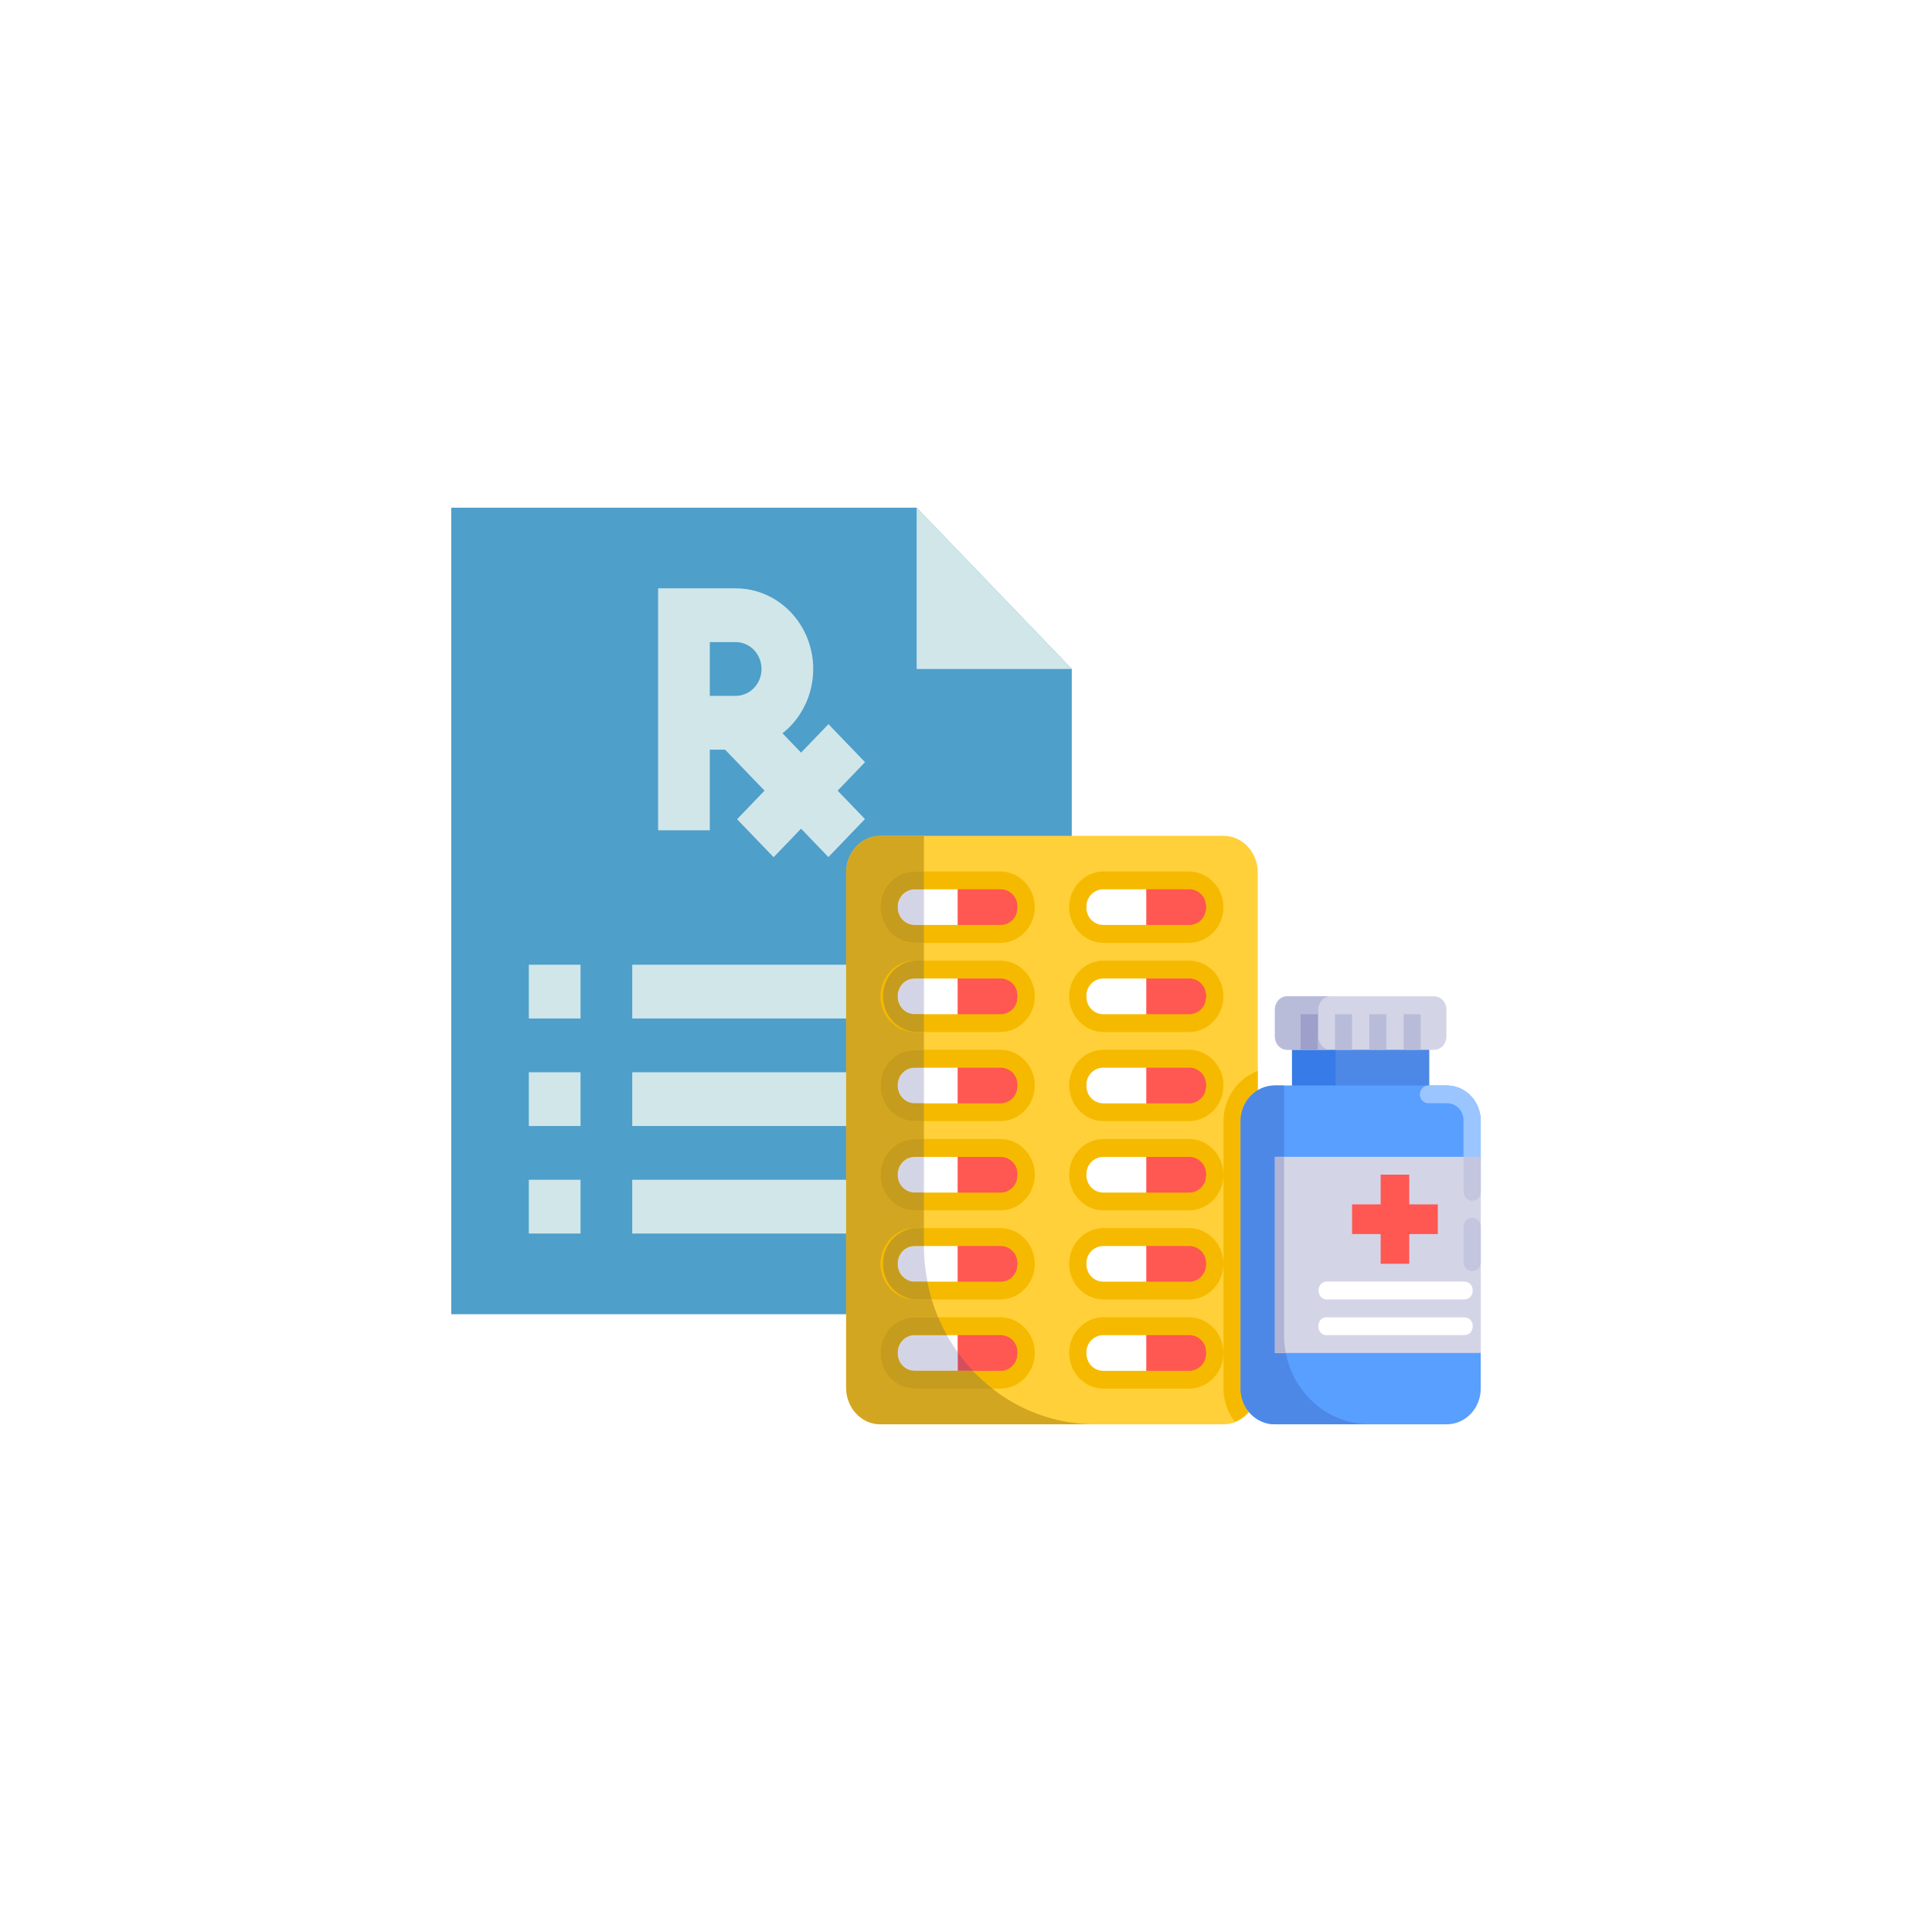 <svg width="137" height="137" viewBox="0 0 137 137" fill="none" xmlns="http://www.w3.org/2000/svg">
<g filter="url(#filter0_d_16_2459)">
<circle cx="68.5" cy="68.5" r="62.5" fill="white"/>
</g>
<path d="M76 47.438V93.192H32V36H65L76 47.438Z" fill="#4E9FCA"/>
<path d="M70.5 83.659H44.833V87.472H70.5V83.659Z" fill="#D1E6E9"/>
<path d="M70.5 76.034H44.833V79.847H70.5V76.034Z" fill="#D1E6E9"/>
<path d="M70.5 68.409H44.833V72.222H70.5V68.409Z" fill="#D1E6E9"/>
<path d="M58.747 51.35L52.266 58.091L54.858 60.787L61.34 54.047L58.747 51.35Z" fill="#D1E6E9"/>
<path d="M53.466 49.898L50.873 52.594L58.742 60.776L61.335 58.08L53.466 49.898Z" fill="#D1E6E9"/>
<path d="M50.334 58.877H46.667V41.719H52.167C53.626 41.719 55.025 42.322 56.056 43.394C57.087 44.467 57.667 45.922 57.667 47.438C57.667 48.955 57.087 50.41 56.056 51.483C55.025 52.555 53.626 53.158 52.167 53.158H50.334V58.877ZM50.334 49.345H52.167C52.653 49.345 53.12 49.144 53.463 48.786C53.807 48.429 54 47.944 54 47.438C54 46.933 53.807 46.448 53.463 46.09C53.12 45.733 52.653 45.532 52.167 45.532H50.334V49.345Z" fill="#D1E6E9"/>
<path d="M41.167 68.409H37.5V72.222H41.167V68.409Z" fill="#D1E6E9"/>
<path d="M41.167 76.034H37.5V79.847H41.167V76.034Z" fill="#D1E6E9"/>
<path d="M41.167 83.659H37.5V87.472H41.167V83.659Z" fill="#D1E6E9"/>
<path d="M76 47.438H65V36L76 47.438Z" fill="#D1E6E9"/>
<path d="M86.757 59.269H62.434C61.087 59.269 60.002 60.432 60.002 61.877V98.392C60.002 99.836 61.087 101 62.434 101H86.757C88.105 101 89.189 99.836 89.189 98.392V61.877C89.189 60.432 88.105 59.269 86.757 59.269Z" fill="#FFD039"/>
<path d="M65.516 59.267V88.352C65.516 95.358 70.94 100.998 77.678 100.998H62.432C61.085 100.998 60 99.835 60 98.39V61.875C60 60.43 61.085 59.267 62.432 59.267H65.516Z" fill="#D3A621"/>
<path d="M89.189 75.94V98.351C89.189 99.479 88.514 100.43 87.567 100.812C87.049 100.15 86.763 99.324 86.758 98.471V79.5C86.763 78.719 86.999 77.959 87.434 77.322C87.869 76.685 88.482 76.202 89.189 75.94Z" fill="#F5BA00"/>
<path d="M101.351 71.914H91.621V78.237H101.351V71.914Z" fill="#4D88E7"/>
<path d="M94.704 71.913V78.236H91.62V71.913H94.704Z" fill="#367BE7"/>
<path d="M102.567 76.972H90.405C89.058 76.972 87.973 78.1 87.973 79.502V98.47C87.973 99.871 89.058 101 90.405 101H102.567C103.914 101 104.999 99.871 104.999 98.47V79.502C104.999 78.1 103.914 76.972 102.567 76.972Z" fill="#589FFF"/>
<path d="M101.699 70.649H91.274C90.794 70.649 90.406 71.073 90.406 71.597V73.494C90.406 74.02 90.794 74.443 91.274 74.443H101.699C102.179 74.443 102.567 74.02 102.567 73.494V71.597C102.567 71.073 102.179 70.649 101.699 70.649Z" fill="#D3D5E7"/>
<path d="M83.943 62.645H78.623C78.413 62.645 78.205 62.687 78.012 62.771C77.818 62.854 77.642 62.976 77.494 63.13C77.346 63.284 77.228 63.467 77.148 63.669C77.068 63.87 77.027 64.086 77.027 64.304C77.027 64.522 77.067 64.738 77.147 64.94C77.228 65.141 77.345 65.325 77.493 65.479C77.641 65.633 77.818 65.755 78.011 65.839C78.205 65.922 78.413 65.965 78.623 65.965H83.943C84.153 65.965 84.361 65.922 84.555 65.839C84.749 65.756 84.925 65.634 85.073 65.479C85.222 65.325 85.339 65.142 85.419 64.94C85.499 64.739 85.54 64.522 85.54 64.304C85.54 64.086 85.499 63.87 85.419 63.669C85.339 63.467 85.221 63.284 85.073 63.13C84.925 62.976 84.749 62.853 84.555 62.77C84.361 62.687 84.153 62.645 83.943 62.645Z" fill="#FF5751"/>
<path d="M81.283 62.645H78.622C78.413 62.645 78.205 62.687 78.011 62.771C77.817 62.854 77.641 62.976 77.493 63.131C77.345 63.285 77.227 63.468 77.147 63.67C77.067 63.871 77.026 64.087 77.027 64.305C77.026 64.523 77.067 64.739 77.147 64.941C77.228 65.142 77.345 65.325 77.493 65.479C77.642 65.633 77.818 65.756 78.011 65.839C78.205 65.922 78.413 65.965 78.622 65.965H81.283V62.645Z" fill="white"/>
<path fill-rule="evenodd" clip-rule="evenodd" d="M100.741 71.92V74.439H99.532V71.92H100.741ZM98.31 71.92V74.439H97.096V71.92H98.31ZM95.874 71.92V74.439H94.665V71.92H95.874Z" fill="#B9BCD9"/>
<path d="M70.566 62.645H65.246C65.036 62.645 64.828 62.687 64.635 62.771C64.441 62.854 64.265 62.976 64.117 63.13C63.968 63.284 63.851 63.467 63.771 63.669C63.691 63.87 63.65 64.086 63.65 64.304C63.65 64.522 63.691 64.738 63.771 64.94C63.851 65.141 63.968 65.325 64.116 65.479C64.264 65.633 64.441 65.755 64.634 65.839C64.828 65.922 65.036 65.965 65.246 65.965H70.566C70.776 65.965 70.984 65.922 71.178 65.839C71.372 65.756 71.548 65.634 71.697 65.479C71.845 65.325 71.962 65.142 72.043 64.94C72.123 64.739 72.164 64.522 72.163 64.304C72.163 64.086 72.122 63.87 72.042 63.669C71.962 63.467 71.844 63.284 71.696 63.13C71.548 62.976 71.371 62.853 71.178 62.77C70.984 62.687 70.776 62.645 70.566 62.645Z" fill="#FF5751"/>
<path d="M67.907 62.645H65.246C65.037 62.645 64.829 62.687 64.635 62.771C64.441 62.854 64.265 62.976 64.117 63.131C63.969 63.285 63.851 63.468 63.771 63.67C63.691 63.871 63.65 64.087 63.651 64.305C63.65 64.523 63.691 64.739 63.772 64.941C63.852 65.142 63.969 65.325 64.117 65.479C64.266 65.633 64.442 65.756 64.635 65.839C64.829 65.922 65.037 65.965 65.246 65.965H67.907V62.645Z" fill="white"/>
<path d="M83.943 68.969H78.623C78.413 68.968 78.205 69.011 78.012 69.094C77.818 69.177 77.642 69.3 77.494 69.454C77.346 69.608 77.228 69.791 77.148 69.992C77.068 70.194 77.027 70.41 77.027 70.628C77.027 70.846 77.067 71.062 77.147 71.263C77.228 71.465 77.345 71.648 77.493 71.802C77.641 71.957 77.818 72.079 78.011 72.162C78.205 72.246 78.413 72.288 78.623 72.288H83.943C84.153 72.288 84.361 72.246 84.555 72.163C84.749 72.079 84.925 71.957 85.073 71.803C85.222 71.649 85.339 71.465 85.419 71.264C85.499 71.062 85.54 70.846 85.54 70.628C85.54 70.41 85.499 70.194 85.419 69.992C85.339 69.79 85.221 69.607 85.073 69.453C84.925 69.299 84.749 69.177 84.555 69.094C84.361 69.011 84.153 68.968 83.943 68.969Z" fill="#FF5751"/>
<path d="M81.283 68.969H78.622C78.413 68.968 78.205 69.011 78.011 69.094C77.817 69.178 77.641 69.3 77.493 69.454C77.345 69.608 77.227 69.792 77.147 69.993C77.067 70.195 77.026 70.411 77.027 70.629C77.026 70.847 77.067 71.063 77.147 71.264C77.228 71.466 77.345 71.649 77.493 71.803C77.642 71.957 77.818 72.079 78.011 72.162C78.205 72.246 78.413 72.288 78.622 72.288H81.283V68.969Z" fill="white"/>
<path d="M70.566 68.969H65.246C65.036 68.968 64.828 69.011 64.635 69.094C64.441 69.177 64.265 69.3 64.117 69.454C63.968 69.608 63.851 69.791 63.771 69.992C63.691 70.194 63.65 70.41 63.65 70.628C63.65 70.846 63.691 71.062 63.771 71.263C63.851 71.465 63.968 71.648 64.116 71.802C64.264 71.957 64.441 72.079 64.634 72.162C64.828 72.246 65.036 72.288 65.246 72.288H70.566C70.776 72.288 70.984 72.246 71.178 72.163C71.372 72.079 71.548 71.957 71.697 71.803C71.845 71.649 71.962 71.465 72.043 71.264C72.123 71.062 72.164 70.846 72.163 70.628C72.163 70.41 72.122 70.194 72.042 69.992C71.962 69.79 71.844 69.607 71.696 69.453C71.548 69.299 71.371 69.177 71.178 69.094C70.984 69.011 70.776 68.968 70.566 68.969Z" fill="#FF5751"/>
<path d="M67.907 68.969H65.246C65.037 68.968 64.829 69.011 64.635 69.094C64.441 69.178 64.265 69.3 64.117 69.454C63.969 69.608 63.851 69.792 63.771 69.993C63.691 70.195 63.65 70.411 63.651 70.629C63.65 70.847 63.691 71.063 63.772 71.264C63.852 71.466 63.969 71.649 64.117 71.803C64.266 71.957 64.442 72.079 64.635 72.162C64.829 72.246 65.037 72.288 65.246 72.288H67.907V68.969Z" fill="white"/>
<path d="M83.943 75.292H78.623C78.413 75.291 78.205 75.334 78.011 75.418C77.818 75.501 77.641 75.623 77.493 75.777C77.345 75.932 77.228 76.115 77.147 76.316C77.067 76.518 77.027 76.734 77.027 76.952C77.027 77.17 77.068 77.386 77.148 77.588C77.228 77.789 77.346 77.972 77.494 78.126C77.642 78.28 77.818 78.402 78.012 78.486C78.205 78.569 78.413 78.612 78.623 78.611H83.943C84.153 78.612 84.361 78.569 84.555 78.486C84.749 78.403 84.925 78.281 85.073 78.126C85.221 77.972 85.339 77.789 85.419 77.588C85.499 77.386 85.54 77.17 85.54 76.952C85.54 76.734 85.499 76.518 85.419 76.316C85.339 76.115 85.222 75.931 85.073 75.777C84.925 75.623 84.749 75.5 84.555 75.417C84.361 75.334 84.153 75.291 83.943 75.292Z" fill="#FF5751"/>
<path d="M81.283 75.292H78.622C78.413 75.291 78.205 75.334 78.011 75.418C77.817 75.501 77.641 75.623 77.493 75.777C77.345 75.932 77.227 76.115 77.147 76.316C77.067 76.518 77.026 76.734 77.027 76.952C77.026 77.17 77.067 77.386 77.147 77.588C77.228 77.789 77.345 77.972 77.493 78.126C77.642 78.28 77.818 78.402 78.011 78.486C78.205 78.569 78.413 78.612 78.622 78.611H81.283V75.292Z" fill="white"/>
<path d="M70.566 75.292H65.246C65.036 75.291 64.828 75.334 64.634 75.418C64.441 75.501 64.264 75.623 64.116 75.777C63.968 75.932 63.851 76.115 63.771 76.316C63.691 76.518 63.65 76.734 63.65 76.952C63.65 77.17 63.691 77.386 63.771 77.588C63.851 77.789 63.968 77.972 64.117 78.126C64.265 78.28 64.441 78.402 64.635 78.486C64.828 78.569 65.036 78.612 65.246 78.611H70.566C70.776 78.612 70.984 78.569 71.178 78.486C71.371 78.403 71.548 78.281 71.696 78.126C71.844 77.972 71.962 77.789 72.042 77.588C72.122 77.386 72.163 77.17 72.163 76.952C72.164 76.734 72.123 76.518 72.043 76.316C71.962 76.115 71.845 75.931 71.697 75.777C71.548 75.623 71.372 75.5 71.178 75.417C70.984 75.334 70.776 75.291 70.566 75.292Z" fill="#FF5751"/>
<path d="M67.907 75.292H65.246C65.037 75.291 64.829 75.334 64.635 75.418C64.441 75.501 64.265 75.623 64.117 75.777C63.969 75.932 63.851 76.115 63.771 76.316C63.691 76.518 63.65 76.734 63.651 76.952C63.65 77.17 63.691 77.386 63.772 77.588C63.852 77.789 63.969 77.972 64.117 78.126C64.266 78.28 64.442 78.402 64.635 78.486C64.829 78.569 65.037 78.612 65.246 78.611H67.907V75.292Z" fill="white"/>
<path d="M83.943 81.618H78.623C78.413 81.618 78.205 81.661 78.011 81.744C77.818 81.828 77.641 81.95 77.493 82.104C77.345 82.258 77.228 82.442 77.147 82.643C77.067 82.845 77.027 83.061 77.027 83.279C77.027 83.497 77.068 83.713 77.148 83.914C77.228 84.115 77.346 84.298 77.494 84.452C77.642 84.606 77.818 84.728 78.012 84.811C78.206 84.894 78.413 84.937 78.623 84.937H83.943C84.153 84.937 84.361 84.895 84.555 84.811C84.749 84.728 84.925 84.606 85.073 84.452C85.221 84.298 85.339 84.115 85.419 83.913C85.499 83.712 85.54 83.496 85.54 83.278C85.54 83.059 85.499 82.843 85.419 82.642C85.339 82.44 85.222 82.257 85.073 82.102C84.925 81.948 84.749 81.826 84.555 81.743C84.361 81.659 84.153 81.618 83.943 81.618Z" fill="#FF5751"/>
<path d="M81.283 81.62H78.622C78.413 81.62 78.205 81.662 78.011 81.746C77.817 81.829 77.641 81.951 77.493 82.106C77.345 82.26 77.227 82.443 77.147 82.645C77.067 82.846 77.026 83.062 77.027 83.281C77.027 83.498 77.068 83.714 77.148 83.915C77.228 84.117 77.346 84.3 77.494 84.454C77.642 84.608 77.818 84.73 78.012 84.813C78.205 84.896 78.413 84.939 78.622 84.938H81.283V81.62Z" fill="white"/>
<path d="M70.566 81.618H65.246C65.036 81.618 64.828 81.661 64.634 81.744C64.441 81.828 64.264 81.95 64.116 82.104C63.968 82.258 63.851 82.442 63.771 82.643C63.691 82.845 63.65 83.061 63.65 83.279C63.65 83.497 63.691 83.713 63.771 83.914C63.851 84.115 63.969 84.298 64.117 84.452C64.265 84.606 64.441 84.728 64.635 84.811C64.829 84.894 65.036 84.937 65.246 84.937H70.566C70.776 84.937 70.984 84.895 71.178 84.811C71.371 84.728 71.548 84.606 71.696 84.452C71.844 84.298 71.962 84.115 72.042 83.913C72.122 83.712 72.163 83.496 72.163 83.278C72.164 83.059 72.123 82.843 72.043 82.642C71.962 82.44 71.845 82.257 71.697 82.102C71.548 81.948 71.372 81.826 71.178 81.743C70.984 81.659 70.776 81.618 70.566 81.618Z" fill="#FF5751"/>
<path d="M67.907 81.62H65.246C65.037 81.62 64.829 81.662 64.635 81.746C64.441 81.829 64.265 81.951 64.117 82.106C63.969 82.26 63.851 82.443 63.771 82.645C63.691 82.846 63.65 83.062 63.651 83.281C63.651 83.498 63.692 83.714 63.772 83.915C63.852 84.117 63.97 84.3 64.118 84.454C64.266 84.608 64.442 84.73 64.636 84.813C64.829 84.896 65.037 84.939 65.246 84.938H67.907V81.62Z" fill="white"/>
<path d="M83.943 87.936H78.623C78.413 87.936 78.205 87.979 78.012 88.062C77.818 88.145 77.642 88.268 77.494 88.422C77.346 88.576 77.228 88.759 77.148 88.96C77.068 89.162 77.027 89.378 77.027 89.596C77.027 89.814 77.067 90.03 77.147 90.231C77.228 90.433 77.345 90.616 77.493 90.77C77.641 90.925 77.818 91.047 78.011 91.13C78.205 91.214 78.413 91.256 78.623 91.256H83.943C84.153 91.257 84.361 91.214 84.555 91.131C84.749 91.047 84.925 90.925 85.073 90.771C85.222 90.617 85.339 90.433 85.419 90.232C85.499 90.03 85.54 89.814 85.54 89.596C85.54 89.378 85.499 89.162 85.419 88.96C85.339 88.758 85.221 88.575 85.073 88.421C84.925 88.267 84.749 88.145 84.555 88.062C84.361 87.979 84.153 87.936 83.943 87.936Z" fill="#FF5751"/>
<path d="M81.283 87.936H78.622C78.413 87.936 78.205 87.979 78.011 88.062C77.817 88.146 77.641 88.268 77.493 88.422C77.345 88.576 77.227 88.76 77.147 88.961C77.067 89.163 77.026 89.379 77.027 89.597C77.026 89.815 77.067 90.031 77.147 90.232C77.228 90.434 77.345 90.617 77.493 90.771C77.642 90.925 77.818 91.047 78.011 91.13C78.205 91.214 78.413 91.256 78.622 91.256H81.283V87.936Z" fill="white"/>
<path d="M70.566 87.936H65.246C65.036 87.936 64.828 87.979 64.635 88.062C64.441 88.145 64.265 88.268 64.117 88.422C63.968 88.576 63.851 88.759 63.771 88.96C63.691 89.162 63.65 89.378 63.65 89.596C63.65 89.814 63.691 90.03 63.771 90.231C63.851 90.433 63.968 90.616 64.116 90.77C64.264 90.925 64.441 91.047 64.634 91.13C64.828 91.214 65.036 91.256 65.246 91.256H70.566C70.776 91.257 70.984 91.214 71.178 91.131C71.372 91.047 71.548 90.925 71.697 90.771C71.845 90.617 71.962 90.433 72.043 90.232C72.123 90.03 72.164 89.814 72.163 89.596C72.163 89.378 72.122 89.162 72.042 88.96C71.962 88.758 71.844 88.575 71.696 88.421C71.548 88.267 71.371 88.145 71.178 88.062C70.984 87.979 70.776 87.936 70.566 87.936Z" fill="#FF5751"/>
<path d="M67.907 87.936H65.246C65.037 87.936 64.829 87.979 64.635 88.062C64.441 88.146 64.265 88.268 64.117 88.422C63.969 88.576 63.851 88.76 63.771 88.961C63.691 89.163 63.65 89.379 63.651 89.597C63.65 89.815 63.691 90.031 63.772 90.232C63.852 90.434 63.969 90.617 64.117 90.771C64.266 90.925 64.442 91.047 64.635 91.13C64.829 91.214 65.037 91.256 65.246 91.256H67.907V87.936Z" fill="white"/>
<path d="M83.943 94.261H78.623C78.413 94.261 78.205 94.303 78.011 94.387C77.818 94.47 77.641 94.592 77.493 94.747C77.345 94.901 77.228 95.084 77.147 95.286C77.067 95.487 77.027 95.703 77.027 95.921C77.027 96.139 77.068 96.355 77.148 96.557C77.228 96.758 77.346 96.941 77.494 97.095C77.642 97.249 77.818 97.372 78.012 97.455C78.205 97.538 78.413 97.581 78.623 97.581H83.943C84.153 97.581 84.361 97.538 84.555 97.455C84.749 97.372 84.925 97.25 85.073 97.096C85.221 96.942 85.339 96.758 85.419 96.557C85.499 96.356 85.54 96.139 85.54 95.921C85.54 95.703 85.499 95.487 85.419 95.285C85.339 95.084 85.222 94.9 85.073 94.746C84.925 94.592 84.749 94.47 84.555 94.386C84.361 94.303 84.153 94.26 83.943 94.261Z" fill="#FF5751"/>
<path d="M81.283 94.261H78.622C78.413 94.261 78.205 94.303 78.011 94.387C77.817 94.47 77.641 94.592 77.493 94.747C77.345 94.901 77.227 95.084 77.147 95.286C77.067 95.487 77.026 95.703 77.027 95.921C77.026 96.139 77.067 96.355 77.147 96.557C77.228 96.758 77.345 96.941 77.493 97.095C77.642 97.249 77.818 97.372 78.011 97.455C78.205 97.538 78.413 97.581 78.622 97.581H81.283V94.261Z" fill="white"/>
<path d="M70.566 94.261H65.246C65.036 94.261 64.828 94.303 64.634 94.387C64.441 94.47 64.264 94.592 64.116 94.747C63.968 94.901 63.851 95.084 63.771 95.286C63.691 95.487 63.65 95.703 63.65 95.921C63.65 96.139 63.691 96.355 63.771 96.557C63.851 96.758 63.968 96.941 64.117 97.095C64.265 97.249 64.441 97.372 64.635 97.455C64.828 97.538 65.036 97.581 65.246 97.581H70.566C70.776 97.581 70.984 97.538 71.178 97.455C71.371 97.372 71.548 97.25 71.696 97.096C71.844 96.942 71.962 96.758 72.042 96.557C72.122 96.356 72.163 96.139 72.163 95.921C72.164 95.703 72.123 95.487 72.043 95.285C71.962 95.084 71.845 94.9 71.697 94.746C71.548 94.592 71.372 94.47 71.178 94.386C70.984 94.303 70.776 94.26 70.566 94.261Z" fill="#FF5751"/>
<path d="M66.92 94.261C67.552 95.501 68.378 96.623 69.364 97.581H65.245C65.035 97.581 64.828 97.538 64.634 97.455C64.44 97.372 64.264 97.25 64.115 97.096C63.967 96.942 63.849 96.758 63.769 96.557C63.689 96.356 63.648 96.139 63.648 95.921C63.648 95.703 63.689 95.487 63.769 95.285C63.849 95.084 63.967 94.9 64.115 94.746C64.263 94.592 64.44 94.47 64.634 94.386C64.828 94.303 65.035 94.26 65.245 94.261H66.92Z" fill="#D34F5C"/>
<path d="M67.907 94.261H65.246C65.037 94.261 64.829 94.303 64.635 94.387C64.441 94.47 64.265 94.592 64.117 94.747C63.969 94.901 63.851 95.084 63.771 95.286C63.691 95.487 63.65 95.703 63.651 95.921C63.65 96.139 63.691 96.355 63.772 96.557C63.852 96.758 63.969 96.941 64.117 97.095C64.266 97.249 64.442 97.372 64.635 97.455C64.829 97.538 65.037 97.581 65.246 97.581H67.907V94.261Z" fill="white"/>
<path d="M65.517 62.645V65.965H65.246C65.036 65.965 64.828 65.922 64.634 65.839C64.44 65.756 64.264 65.634 64.116 65.48C63.968 65.326 63.85 65.143 63.77 64.941C63.69 64.74 63.648 64.523 63.649 64.305C63.648 64.087 63.689 63.871 63.769 63.669C63.849 63.468 63.967 63.285 64.115 63.13C64.264 62.976 64.44 62.854 64.634 62.77C64.828 62.687 65.036 62.645 65.246 62.645H65.517ZM65.517 68.968V72.287H65.246C65.036 72.288 64.828 72.245 64.634 72.162C64.44 72.079 64.264 71.957 64.116 71.803C63.968 71.649 63.85 71.466 63.77 71.264C63.69 71.062 63.648 70.846 63.649 70.628C63.648 70.41 63.689 70.194 63.769 69.992C63.849 69.791 63.967 69.607 64.115 69.453C64.264 69.299 64.44 69.177 64.634 69.093C64.828 69.01 65.036 68.967 65.246 68.968H65.517ZM65.517 75.291V78.61H65.246C65.036 78.611 64.828 78.568 64.634 78.485C64.44 78.402 64.264 78.28 64.116 78.126C63.968 77.972 63.85 77.788 63.77 77.587C63.69 77.385 63.648 77.169 63.649 76.951C63.648 76.733 63.689 76.517 63.769 76.315C63.849 76.114 63.967 75.93 64.115 75.776C64.264 75.622 64.44 75.499 64.634 75.416C64.828 75.333 65.036 75.29 65.246 75.291H65.517ZM65.517 81.619V84.938H65.246C65.036 84.939 64.828 84.896 64.634 84.813C64.44 84.73 64.264 84.608 64.116 84.454C63.968 84.299 63.85 84.116 63.77 83.915C63.69 83.713 63.648 83.497 63.649 83.279C63.648 83.061 63.689 82.845 63.769 82.643C63.849 82.442 63.967 82.258 64.115 82.104C64.264 81.95 64.44 81.828 64.634 81.744C64.828 81.661 65.036 81.618 65.246 81.619H65.517ZM65.517 87.937V88.352C65.517 89.354 65.638 90.323 65.849 91.256H65.246C65.036 91.257 64.828 91.214 64.634 91.131C64.44 91.048 64.264 90.926 64.116 90.772C63.968 90.617 63.85 90.434 63.77 90.233C63.69 90.031 63.648 89.815 63.649 89.597C63.648 89.379 63.689 89.163 63.769 88.961C63.849 88.759 63.967 88.576 64.115 88.422C64.264 88.268 64.44 88.145 64.634 88.062C64.828 87.979 65.036 87.936 65.246 87.937H65.517ZM66.92 94.26C67.209 94.824 67.538 95.364 67.905 95.876V97.579H65.246C65.036 97.58 64.828 97.537 64.634 97.454C64.44 97.371 64.264 97.249 64.116 97.094C63.968 96.94 63.85 96.757 63.77 96.556C63.69 96.354 63.648 96.138 63.649 95.92C63.648 95.702 63.689 95.486 63.769 95.284C63.849 95.082 63.967 94.899 64.115 94.745C64.264 94.591 64.44 94.468 64.634 94.385C64.828 94.302 65.036 94.259 65.246 94.26H66.92Z" fill="#D3D5E7"/>
<path d="M84.322 61.802C85.659 61.802 86.758 62.939 86.758 64.33C86.758 65.716 85.659 66.859 84.322 66.859H78.25C76.912 66.859 75.814 65.721 75.814 64.326C75.814 62.939 76.912 61.797 78.25 61.797H84.317L84.322 61.802ZM84.322 63.059H78.25C77.565 63.059 77.027 63.618 77.027 64.33C77.026 64.497 77.057 64.662 77.118 64.816C77.179 64.97 77.269 65.11 77.383 65.227C77.497 65.344 77.633 65.436 77.781 65.498C77.93 65.56 78.09 65.591 78.25 65.587H84.317C84.477 65.591 84.637 65.56 84.785 65.498C84.934 65.436 85.07 65.344 85.184 65.227C85.297 65.11 85.388 64.97 85.449 64.816C85.51 64.662 85.541 64.497 85.54 64.33C85.54 63.613 85.007 63.059 84.322 63.059ZM70.946 61.797C72.279 61.797 73.382 62.939 73.382 64.33C73.382 65.716 72.279 66.859 70.946 66.859H64.87C63.532 66.859 62.434 65.721 62.434 64.326C62.434 62.939 63.532 61.797 64.87 61.797H70.946ZM70.946 63.059H64.87C64.18 63.059 63.647 63.618 63.647 64.33C63.646 64.497 63.677 64.662 63.738 64.816C63.799 64.97 63.889 65.11 64.003 65.227C64.117 65.344 64.252 65.436 64.401 65.498C64.55 65.56 64.709 65.591 64.87 65.587H70.942C71.102 65.591 71.261 65.56 71.41 65.498C71.559 65.436 71.694 65.344 71.808 65.227C71.922 65.11 72.012 64.97 72.073 64.816C72.135 64.662 72.165 64.497 72.164 64.33C72.164 63.613 71.631 63.059 70.946 63.059ZM84.322 68.12C85.659 68.12 86.758 69.258 86.758 70.649C86.758 72.035 85.659 73.182 84.322 73.182H78.25C76.912 73.182 75.814 72.035 75.814 70.649C75.814 69.263 76.912 68.116 78.25 68.116H84.317L84.322 68.12ZM84.322 69.387H78.25C77.565 69.387 77.027 69.937 77.027 70.649C77.025 70.816 77.056 70.982 77.117 71.138C77.177 71.293 77.267 71.434 77.381 71.552C77.495 71.671 77.631 71.764 77.78 71.827C77.929 71.891 78.089 71.922 78.25 71.92H84.317C84.478 71.922 84.638 71.891 84.787 71.827C84.936 71.764 85.072 71.671 85.186 71.552C85.3 71.434 85.39 71.293 85.45 71.138C85.511 70.982 85.542 70.816 85.54 70.649C85.54 69.937 85.007 69.387 84.322 69.387ZM70.946 68.12C72.279 68.12 73.382 69.258 73.382 70.649C73.382 72.035 72.279 73.182 70.946 73.182H64.87C63.532 73.182 62.434 72.035 62.434 70.649C62.434 69.263 63.532 68.116 64.87 68.116H70.942L70.946 68.12ZM70.946 69.387H64.87C64.18 69.387 63.647 69.937 63.647 70.649C63.645 70.816 63.675 70.982 63.736 71.138C63.797 71.293 63.887 71.434 64.001 71.552C64.115 71.671 64.25 71.764 64.4 71.827C64.549 71.891 64.709 71.922 64.87 71.92H70.942C71.103 71.922 71.262 71.891 71.412 71.827C71.561 71.764 71.696 71.671 71.81 71.552C71.924 71.434 72.014 71.293 72.075 71.138C72.136 70.982 72.166 70.816 72.164 70.649C72.164 69.937 71.631 69.387 70.946 69.387ZM84.322 74.439C85.659 74.439 86.758 75.576 86.758 76.972C86.758 78.358 85.659 79.5 84.322 79.5H78.25C76.912 79.5 75.814 78.358 75.814 76.967C75.814 75.581 76.912 74.434 78.25 74.434H84.317L84.322 74.439ZM84.322 75.71H78.25C77.565 75.71 77.027 76.255 77.027 76.967C77.025 77.135 77.056 77.301 77.117 77.456C77.177 77.611 77.267 77.752 77.381 77.871C77.495 77.989 77.631 78.083 77.78 78.146C77.929 78.209 78.089 78.241 78.25 78.239H84.317C84.478 78.241 84.638 78.209 84.787 78.146C84.936 78.083 85.072 77.989 85.186 77.871C85.3 77.752 85.39 77.611 85.45 77.456C85.511 77.301 85.542 77.135 85.54 76.967C85.54 76.255 85.007 75.71 84.322 75.71ZM70.946 74.439C72.279 74.439 73.382 75.576 73.382 76.972C73.382 78.358 72.279 79.5 70.946 79.5H64.87C63.532 79.5 62.434 78.358 62.434 76.967C62.434 75.581 63.532 74.434 64.87 74.434H70.942L70.946 74.439ZM70.946 75.71H64.87C64.18 75.71 63.647 76.255 63.647 76.967C63.645 77.135 63.675 77.301 63.736 77.456C63.797 77.611 63.887 77.752 64.001 77.871C64.115 77.989 64.25 78.083 64.4 78.146C64.549 78.209 64.709 78.241 64.87 78.239H70.942C71.103 78.241 71.262 78.209 71.412 78.146C71.561 78.083 71.696 77.989 71.81 77.871C71.924 77.752 72.014 77.611 72.075 77.456C72.136 77.301 72.166 77.135 72.164 76.967C72.164 76.255 71.631 75.71 70.946 75.71ZM84.322 80.767C85.659 80.767 86.758 81.909 86.758 83.3C86.758 84.686 85.659 85.829 84.322 85.829H78.25C76.912 85.829 75.814 84.686 75.814 83.295C75.814 81.909 76.912 80.767 78.25 80.767H84.322ZM84.322 82.038H78.25C77.565 82.038 77.027 82.588 77.027 83.295C77.025 83.463 77.056 83.629 77.117 83.784C77.177 83.939 77.267 84.08 77.381 84.199C77.495 84.317 77.631 84.411 77.78 84.474C77.929 84.537 78.089 84.569 78.25 84.567H84.317C84.478 84.569 84.638 84.537 84.787 84.474C84.936 84.411 85.072 84.317 85.186 84.199C85.3 84.08 85.39 83.939 85.45 83.784C85.511 83.629 85.542 83.463 85.54 83.295C85.54 82.588 85.007 82.038 84.322 82.038ZM70.946 80.767C72.279 80.767 73.382 81.909 73.382 83.3C73.382 84.686 72.279 85.829 70.946 85.829H64.87C63.532 85.829 62.434 84.686 62.434 83.295C62.434 81.909 63.532 80.767 64.87 80.767H70.946ZM70.946 82.038H64.87C64.18 82.038 63.647 82.588 63.647 83.295C63.645 83.463 63.675 83.629 63.736 83.784C63.797 83.939 63.887 84.08 64.001 84.199C64.115 84.317 64.25 84.411 64.4 84.474C64.549 84.537 64.709 84.569 64.87 84.567H70.942C71.103 84.569 71.262 84.537 71.412 84.474C71.561 84.411 71.696 84.317 71.81 84.199C71.924 84.08 72.014 83.939 72.075 83.784C72.136 83.629 72.166 83.463 72.164 83.295C72.164 82.588 71.631 82.038 70.946 82.038ZM84.322 87.086C85.659 87.086 86.758 88.228 86.758 89.619C86.758 91.005 85.659 92.147 84.322 92.147H78.25C76.912 92.147 75.814 91.01 75.814 89.614C75.814 88.228 76.912 87.086 78.25 87.086H84.322ZM84.322 88.357H78.25C77.565 88.357 77.027 88.907 77.027 89.619C77.026 89.786 77.057 89.951 77.118 90.106C77.179 90.261 77.269 90.401 77.383 90.519C77.497 90.637 77.632 90.73 77.781 90.793C77.93 90.856 78.089 90.887 78.25 90.885H84.317C84.478 90.887 84.637 90.856 84.786 90.793C84.935 90.73 85.07 90.637 85.184 90.519C85.298 90.401 85.388 90.261 85.449 90.106C85.51 89.951 85.541 89.786 85.54 89.619C85.54 88.902 85.007 88.357 84.322 88.357ZM70.946 87.086C72.279 87.086 73.382 88.228 73.382 89.619C73.382 91.005 72.279 92.147 70.946 92.147H64.87C63.532 92.147 62.434 91.01 62.434 89.614C62.434 88.228 63.532 87.086 64.87 87.086H70.946ZM70.946 88.357H64.87C64.18 88.357 63.647 88.907 63.647 89.619C63.646 89.786 63.676 89.951 63.738 90.106C63.799 90.261 63.889 90.401 64.003 90.519C64.116 90.637 64.252 90.73 64.401 90.793C64.549 90.856 64.709 90.887 64.87 90.885H70.942C71.102 90.887 71.262 90.856 71.41 90.793C71.559 90.73 71.695 90.637 71.808 90.519C71.922 90.401 72.012 90.261 72.073 90.106C72.135 89.951 72.165 89.786 72.164 89.619C72.164 88.902 71.631 88.357 70.946 88.357ZM84.322 93.409C85.659 93.409 86.758 94.546 86.758 95.937C86.758 97.323 85.659 98.471 84.322 98.471H78.25C76.912 98.471 75.814 97.323 75.814 95.937C75.814 94.551 76.912 93.404 78.25 93.404H84.317L84.322 93.409ZM84.322 94.675H78.25C77.565 94.675 77.027 95.225 77.027 95.937C77.025 96.105 77.056 96.271 77.117 96.426C77.177 96.581 77.267 96.722 77.381 96.841C77.495 96.959 77.631 97.053 77.78 97.116C77.929 97.179 78.089 97.211 78.25 97.209H84.317C84.478 97.211 84.638 97.179 84.787 97.116C84.936 97.053 85.072 96.959 85.186 96.841C85.3 96.722 85.39 96.581 85.45 96.426C85.511 96.271 85.542 96.105 85.54 95.937C85.54 95.225 85.007 94.675 84.322 94.675ZM70.946 93.409C72.279 93.409 73.382 94.546 73.382 95.937C73.382 97.323 72.279 98.471 70.946 98.471H64.87C63.532 98.471 62.434 97.323 62.434 95.937C62.434 94.551 63.532 93.404 64.87 93.404H70.942L70.946 93.409ZM70.946 94.675H64.87C64.18 94.675 63.647 95.225 63.647 95.937C63.645 96.105 63.675 96.271 63.736 96.426C63.797 96.581 63.887 96.722 64.001 96.841C64.115 96.959 64.25 97.053 64.4 97.116C64.549 97.179 64.709 97.211 64.87 97.209H70.942C71.103 97.211 71.262 97.179 71.412 97.116C71.561 97.053 71.696 96.959 71.81 96.841C71.924 96.722 72.014 96.581 72.075 96.426C72.136 96.271 72.166 96.105 72.164 95.937C72.164 95.225 71.631 94.675 70.946 94.675Z" fill="#F5BA00"/>
<path d="M65.517 61.797V63.064H64.865C64.705 63.061 64.546 63.092 64.397 63.154C64.249 63.217 64.114 63.31 64.001 63.428C63.888 63.545 63.799 63.685 63.739 63.84C63.678 63.994 63.649 64.159 63.651 64.326C63.648 64.493 63.677 64.658 63.737 64.814C63.797 64.969 63.886 65.11 63.999 65.228C64.112 65.347 64.247 65.441 64.396 65.504C64.545 65.567 64.704 65.599 64.865 65.597H65.517V66.854H64.865C64.219 66.854 63.599 66.587 63.142 66.112C62.685 65.637 62.429 64.993 62.429 64.321C62.431 63.651 62.689 63.009 63.145 62.536C63.602 62.063 64.22 61.797 64.865 61.797H65.517ZM65.517 68.125V69.382H64.865C64.705 69.38 64.546 69.41 64.397 69.473C64.249 69.535 64.114 69.628 64.001 69.746C63.888 69.864 63.799 70.004 63.739 70.158C63.678 70.312 63.649 70.478 63.651 70.644C63.648 70.811 63.677 70.977 63.737 71.132C63.797 71.287 63.886 71.428 63.999 71.547C64.112 71.665 64.247 71.759 64.396 71.822C64.545 71.886 64.704 71.917 64.865 71.915H65.517V73.172H64.865C64.252 73.124 63.679 72.837 63.262 72.369C62.844 71.9 62.612 71.285 62.612 70.646C62.612 70.008 62.844 69.392 63.262 68.924C63.679 68.455 64.252 68.168 64.865 68.12H65.517V68.125ZM65.517 74.444V75.706H64.865C64.175 75.706 63.651 76.26 63.651 76.972C63.649 77.138 63.678 77.304 63.739 77.458C63.799 77.612 63.888 77.752 64.001 77.87C64.114 77.988 64.249 78.081 64.397 78.143C64.546 78.206 64.705 78.237 64.865 78.234H65.517V79.5H64.865C64.219 79.5 63.6 79.234 63.144 78.76C62.687 78.286 62.43 77.643 62.429 76.972C62.43 76.301 62.687 75.658 63.144 75.184C63.6 74.71 64.219 74.444 64.865 74.444H65.517ZM65.517 80.772V82.034H64.865C64.175 82.034 63.651 82.593 63.651 83.305C63.649 83.471 63.68 83.636 63.74 83.789C63.8 83.943 63.89 84.083 64.003 84.2C64.116 84.317 64.251 84.409 64.399 84.472C64.547 84.534 64.705 84.565 64.865 84.562H65.517V85.833H64.865C64.219 85.833 63.599 85.566 63.142 85.091C62.685 84.616 62.429 83.972 62.429 83.3C62.429 81.914 63.527 80.772 64.865 80.772H65.517ZM65.517 87.09V88.352H64.865C64.705 88.35 64.546 88.38 64.397 88.443C64.249 88.505 64.114 88.598 64.001 88.716C63.888 88.834 63.799 88.974 63.739 89.128C63.678 89.282 63.649 89.448 63.651 89.614C63.648 89.781 63.677 89.947 63.737 90.102C63.797 90.257 63.886 90.398 63.999 90.517C64.112 90.635 64.247 90.729 64.396 90.792C64.545 90.856 64.704 90.887 64.865 90.885H65.761C65.844 91.316 65.945 91.731 66.069 92.142H64.865C64.252 92.094 63.679 91.807 63.262 91.339C62.844 90.871 62.612 90.255 62.612 89.616C62.612 88.978 62.844 88.362 63.262 87.894C63.679 87.425 64.252 87.138 64.865 87.09H65.517ZM66.529 93.414C66.713 93.844 66.919 94.264 67.145 94.671H64.865C64.175 94.671 63.651 95.23 63.651 95.942C63.649 96.109 63.678 96.274 63.739 96.428C63.799 96.582 63.888 96.722 64.001 96.84C64.114 96.958 64.249 97.051 64.397 97.113C64.546 97.176 64.705 97.207 64.865 97.204H68.983C69.42 97.663 69.89 98.086 70.39 98.471H64.865C64.219 98.471 63.6 98.204 63.144 97.73C62.687 97.256 62.43 96.613 62.429 95.942C62.429 95.27 62.685 94.626 63.142 94.151C63.599 93.676 64.219 93.409 64.865 93.409H66.529V93.414Z" fill="#C69C1F"/>
<path d="M91.057 76.971V94.675C91.057 98.178 93.769 100.998 97.138 100.998H90.405C89.058 100.998 87.973 99.87 87.973 98.468V79.5C87.973 78.099 89.058 76.971 90.405 76.971H91.057Z" fill="#4D88E7"/>
<path d="M102.62 76.972C103.251 76.975 103.855 77.237 104.301 77.7C104.747 78.164 104.998 78.792 105.001 79.448V84.481C105.001 84.65 104.936 84.811 104.822 84.93C104.707 85.05 104.552 85.117 104.389 85.117C104.227 85.117 104.072 85.05 103.957 84.93C103.843 84.811 103.778 84.65 103.778 84.481V79.448C103.781 79.289 103.752 79.131 103.695 78.983C103.638 78.835 103.553 78.701 103.445 78.588C103.337 78.474 103.208 78.385 103.067 78.324C102.925 78.264 102.773 78.233 102.62 78.234H101.292C101.131 78.234 100.976 78.168 100.862 78.049C100.749 77.931 100.685 77.771 100.685 77.603C100.685 77.436 100.749 77.275 100.862 77.157C100.976 77.039 101.131 76.972 101.292 76.972H102.62ZM104.399 86.355C104.479 86.355 104.559 86.373 104.633 86.406C104.707 86.438 104.774 86.486 104.83 86.546C104.886 86.606 104.93 86.677 104.959 86.755C104.988 86.833 105.003 86.916 105.001 87V89.519C105.001 89.687 104.936 89.849 104.822 89.968C104.707 90.088 104.552 90.154 104.389 90.154C104.227 90.154 104.072 90.088 103.957 89.968C103.843 89.849 103.778 89.687 103.778 89.519V87C103.776 86.915 103.791 86.83 103.822 86.751C103.852 86.671 103.898 86.6 103.956 86.539C104.014 86.479 104.083 86.431 104.159 86.4C104.235 86.368 104.317 86.353 104.399 86.355Z" fill="#9BC5FF"/>
<path d="M104.999 82.031H90.405V95.941H104.999V82.031Z" fill="#D3D5E7"/>
<path d="M99.931 83.295V85.403H101.958V87.51H99.931V89.618H97.905V87.51H95.877V85.403H97.905V83.294L99.931 83.295Z" fill="#FF5751"/>
<path d="M103.899 90.882C104.648 90.978 104.588 92.135 103.834 92.144H94.159C93.281 92.221 93.281 90.806 94.159 90.882H103.834C103.854 90.881 103.879 90.881 103.899 90.882ZM103.899 93.415C104.653 93.511 104.593 94.663 103.834 94.673H94.145C93.267 94.754 93.267 93.334 94.145 93.415H103.834C103.856 93.414 103.877 93.414 103.899 93.415Z" fill="white"/>
<path d="M91.054 82.029V94.675C91.054 95.109 91.096 95.531 91.176 95.94H90.402V82.029H91.054Z" fill="#B0B3D4"/>
<path opacity="0.446" d="M105.001 82.029V84.544C104.993 84.712 104.921 84.871 104.801 84.984C104.741 85.04 104.672 85.084 104.596 85.112C104.52 85.14 104.44 85.152 104.36 85.148C104.279 85.144 104.201 85.124 104.128 85.088C104.055 85.052 103.99 85.002 103.936 84.94C103.882 84.878 103.84 84.806 103.813 84.727C103.786 84.648 103.774 84.565 103.778 84.481V82.029H105.001ZM104.394 86.355C104.396 86.355 104.393 86.355 104.394 86.355C104.544 86.357 104.693 86.416 104.804 86.522C104.914 86.628 104.983 86.773 104.996 86.928V89.581C104.978 89.741 104.902 89.887 104.784 89.991C104.665 90.094 104.514 90.147 104.36 90.14C104.205 90.132 104.059 90.063 103.952 89.948C103.844 89.833 103.782 89.68 103.778 89.519V87C103.776 86.915 103.791 86.831 103.821 86.752C103.852 86.673 103.897 86.602 103.954 86.541C104.012 86.481 104.08 86.434 104.156 86.401C104.232 86.37 104.313 86.354 104.394 86.355Z" fill="#B0B3D4"/>
<path d="M94.356 70.648C93.876 70.648 93.488 71.072 93.488 71.596V73.493C93.488 74.019 93.876 74.442 94.356 74.442H91.273C90.793 74.442 90.404 74.019 90.404 73.493V71.596C90.404 71.072 90.793 70.648 91.273 70.648H94.356Z" fill="#B9BCD9"/>
<path fill-rule="evenodd" clip-rule="evenodd" d="M93.441 71.92V74.439H92.233V71.92H93.441Z" fill="#9CA0CA"/>
<defs>
<filter id="filter0_d_16_2459" x="0" y="0" width="137" height="137" filterUnits="userSpaceOnUse" color-interpolation-filters="sRGB">
<feFlood flood-opacity="0" result="BackgroundImageFix"/>
<feColorMatrix in="SourceAlpha" type="matrix" values="0 0 0 0 0 0 0 0 0 0 0 0 0 0 0 0 0 0 127 0" result="hardAlpha"/>
<feMorphology radius="3" operator="dilate" in="SourceAlpha" result="effect1_dropShadow_16_2459"/>
<feOffset/>
<feGaussianBlur stdDeviation="1.5"/>
<feComposite in2="hardAlpha" operator="out"/>
<feColorMatrix type="matrix" values="0 0 0 0 0 0 0 0 0 0 0 0 0 0 0 0 0 0 0.25 0"/>
<feBlend mode="normal" in2="BackgroundImageFix" result="effect1_dropShadow_16_2459"/>
<feBlend mode="normal" in="SourceGraphic" in2="effect1_dropShadow_16_2459" result="shape"/>
</filter>
</defs>
</svg>
